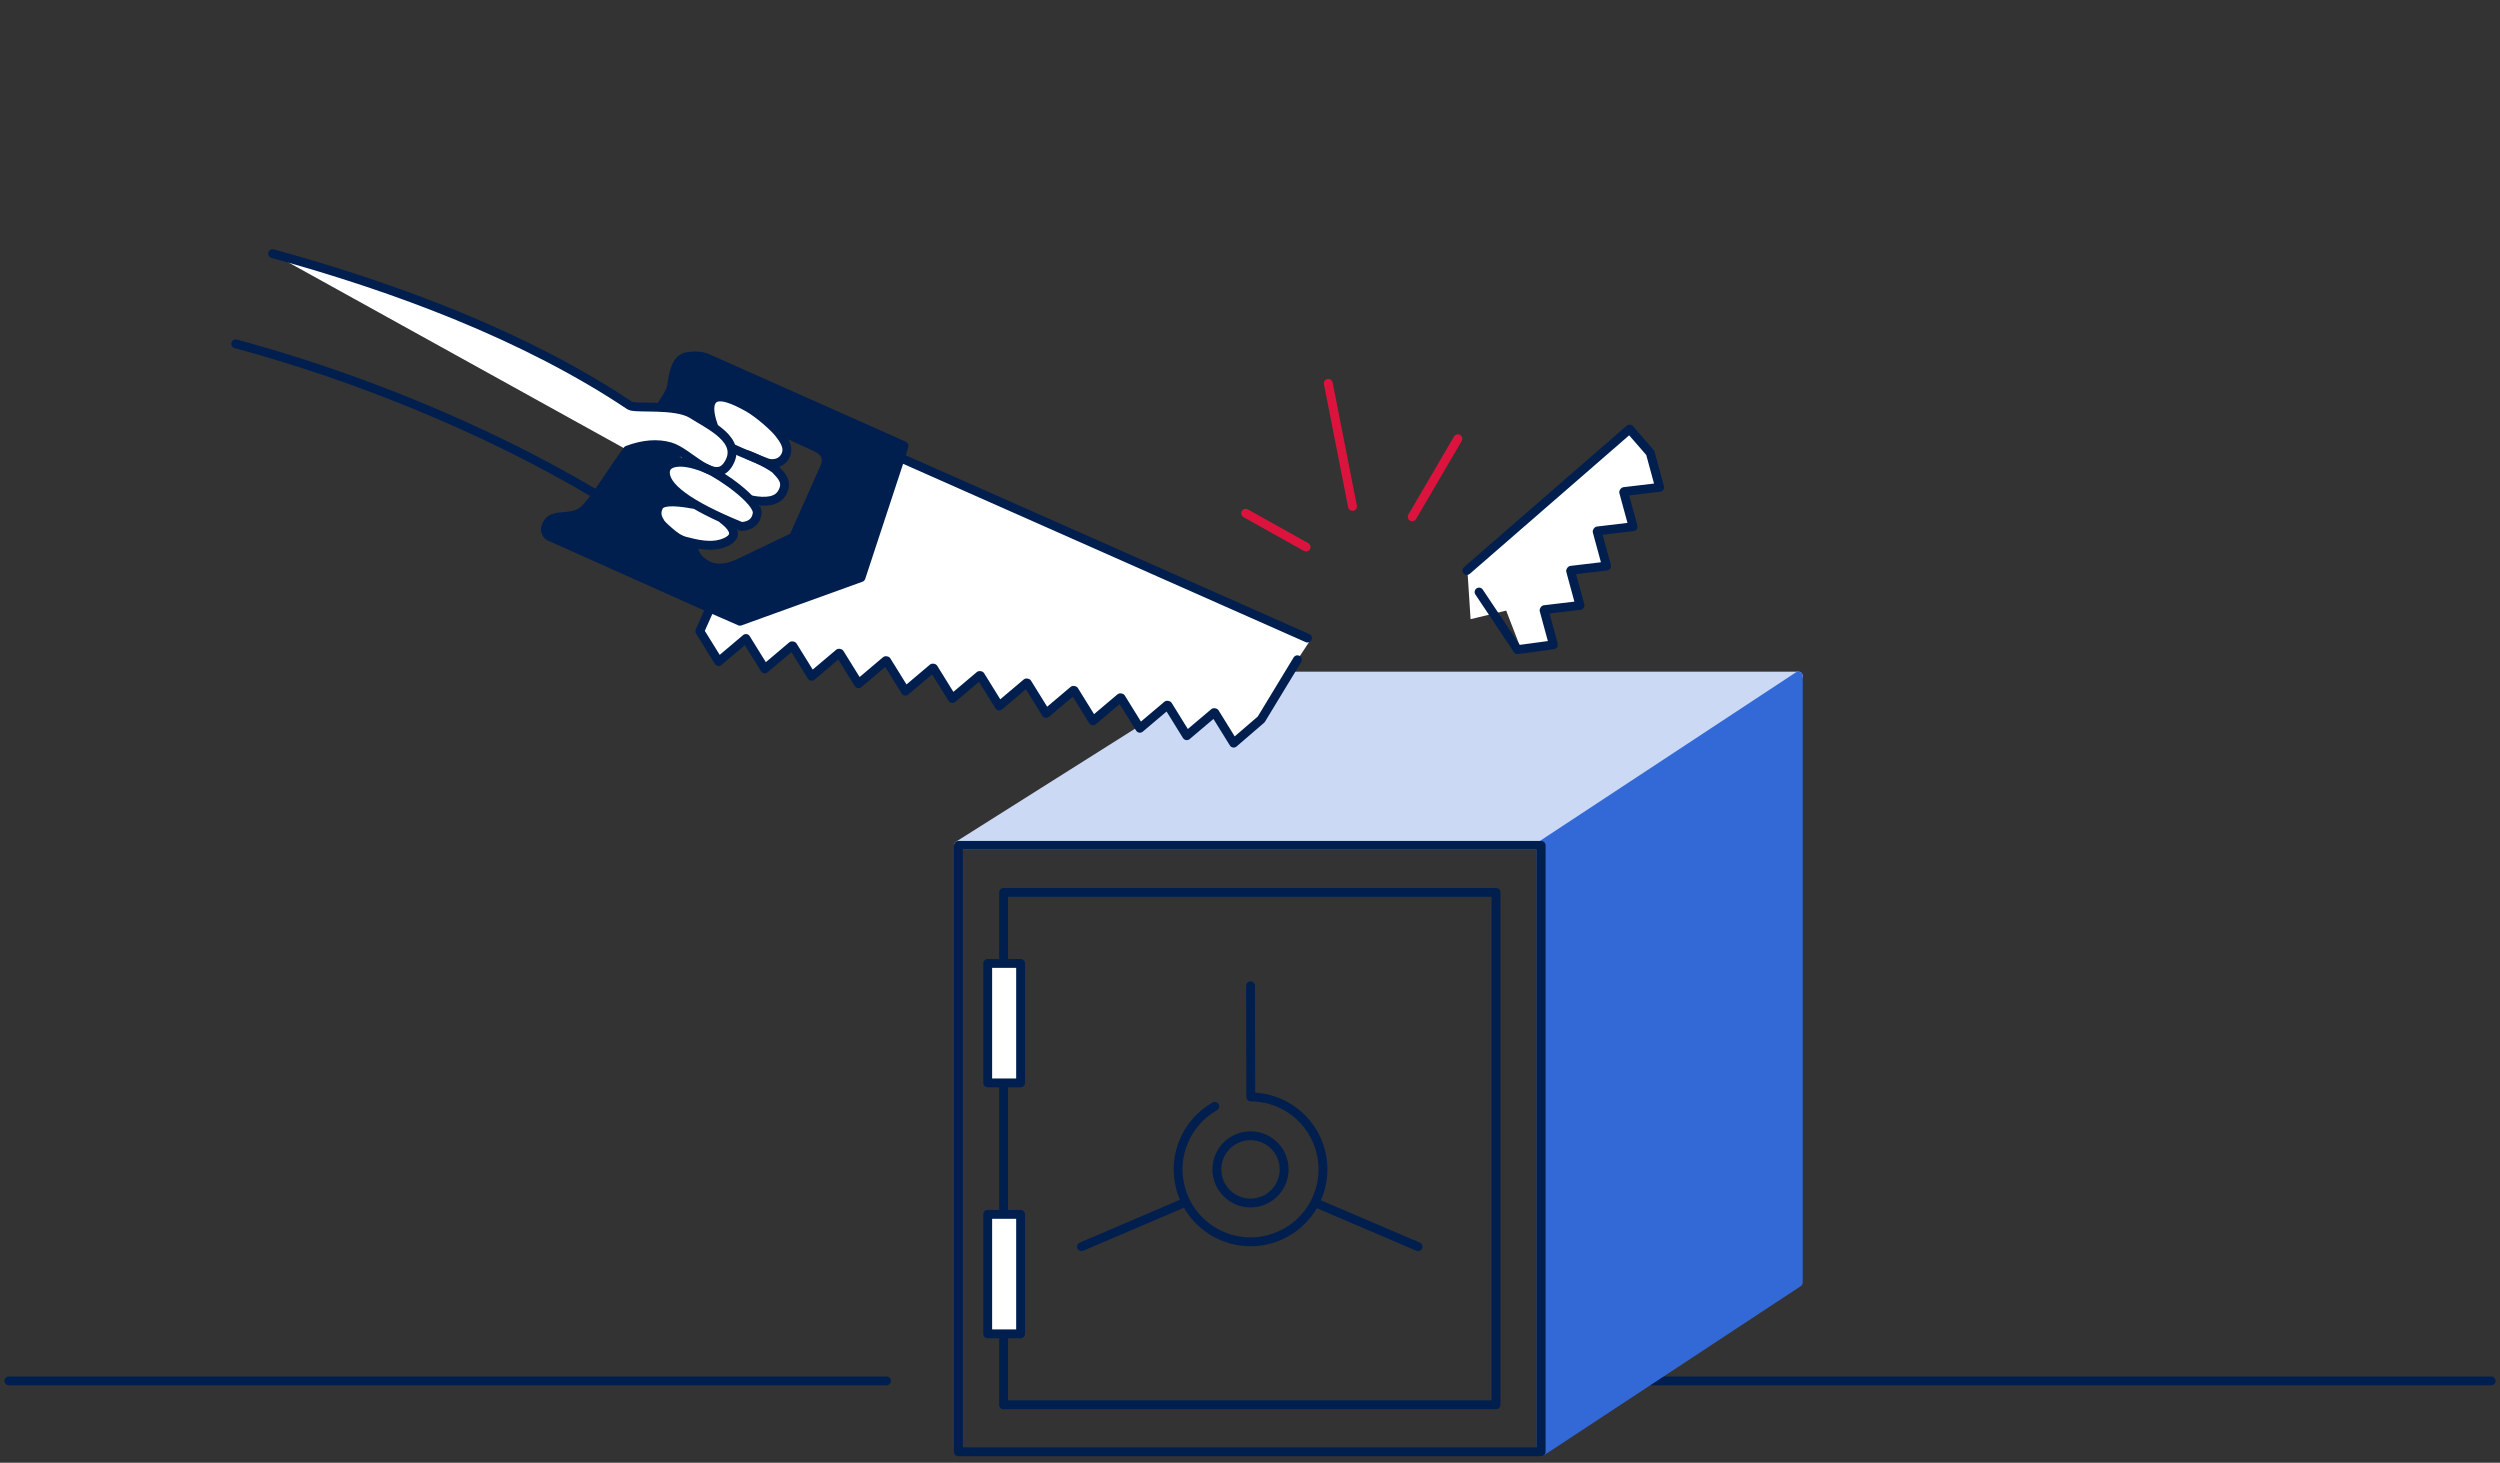 <?xml version="1.0" encoding="UTF-8"?>
<svg width="282px" height="165px" viewBox="0 0 282 165" version="1.1" xmlns="http://www.w3.org/2000/svg" xmlns:xlink="http://www.w3.org/1999/xlink">
    <rect x="0" y="0" width="282" height="165" fill="#333333" stroke="none"/>
    <title>546F3E9F-E1F5-442B-8851-5052C991699A</title>
    <g id="Login-&amp;-Password" stroke="none" stroke-width="1" fill="none" fill-rule="evenodd">
        <g id="HD8---Login---Account-Locked" transform="translate(-579, -218)">
            <g id="Group" transform="translate(536, 142)">
                <g id="Group-2" transform="translate(4, 64.259)">
                    <g id="Non-Individual-/-Generic-/-1-Small-/-Account-locked" transform="translate(40, 13.229)">
                        <line x1="173.5" y1="154.274" x2="280" y2="154.274" id="Border" stroke="#001F4E" stroke-linecap="round" stroke-linejoin="round"></line>
                        <line x1="0" y1="154.274" x2="99" y2="154.274" id="Border" stroke="#001F4E" stroke-linecap="round" stroke-linejoin="round"></line>
                        <g id="strongbox" transform="translate(106.607, 74.273)">
                            <path d="M95.24,0.001 L30.764,0.001 C30.67,0.001 30.577,0.028 30.498,0.078 L0.234,19.177 C-0.19,19.444 -8.40139842e-05,20.1 0.501,20.1 L66.237,20.1 C66.335,20.1 66.43,20.071 66.512,20.017 L95.515,0.918 C95.929,0.646 95.736,0.001 95.24,0.001 Z" id="Fill" fill="#CCD9F5" fill-rule="nonzero"></path>
                            <path d="M94.965,0.083 L65.962,19.182 C65.821,19.275 65.737,19.432 65.737,19.6 L65.737,88.001 C65.737,88.399 66.179,88.637 66.512,88.418 L95.515,69.319 C95.655,69.227 95.74,69.07 95.74,68.902 L95.74,0.501 C95.74,0.103 95.297,-0.136 94.965,0.083 Z" id="Fill" fill="#3369D7" fill-rule="nonzero"></path>
                            <rect id="Border" stroke="#001F4E" stroke-linecap="round" stroke-linejoin="round" x="0.501" y="19.6" width="65.736" height="68.401"></rect>
                            <rect id="Border" stroke="#001F4E" stroke-linecap="round" stroke-linejoin="round" x="5.595" y="24.9" width="55.548" height="57.8"></rect>
                            <rect id="Fill" fill="#FFFFFF" x="3.806" y="32.913" width="3.711" height="13.476"></rect>
                            <rect id="Fill" fill="#FFFFFF" x="3.806" y="61.217" width="3.711" height="13.476"></rect>
                            <rect id="Border" stroke="#001F4E" stroke-linejoin="round" x="3.806" y="32.913" width="3.711" height="13.476"></rect>
                            <rect id="Border" stroke="#001F4E" stroke-linejoin="round" x="3.806" y="61.217" width="3.711" height="13.476"></rect>
                            <path d="M35.544,64.309 C39.059,63.396 41.655,60.202 41.655,56.401 C41.655,51.889 37.997,48.231 33.486,48.231 C28.974,48.231 25.316,51.889 25.316,56.401 C25.316,57.293 25.459,58.151 25.723,58.955 C26.014,59.839 26.452,60.657 27.007,61.379 C27.624,62.179 28.385,62.862 29.252,63.389 C29.834,63.742 30.463,64.025 31.129,64.225" id="Border" stroke="#001F4E" stroke-linecap="round" stroke-linejoin="round" transform="translate(33.486, 56.27) rotate(-195) translate(-33.486, -56.27) "></path>
                            <circle id="Border" stroke="#001F4E" stroke-linecap="round" stroke-linejoin="round" cx="33.452" cy="56.144" r="3.794"></circle>
                            <line x1="40.825" y1="59.937" x2="52.355" y2="64.864" id="Border" stroke="#001F4E" stroke-linecap="round" stroke-linejoin="round"></line>
                            <line x1="14.383" y1="59.937" x2="25.913" y2="64.864" id="Border" stroke="#001F4E" stroke-linecap="round" stroke-linejoin="round" transform="translate(20.148, 62.4) scale(1, -1) translate(-20.148, -62.4) "></line>
                            <line x1="33.481" y1="47.974" x2="33.452" y2="35.435" id="Border" stroke="#001F4E" stroke-linecap="round" stroke-linejoin="round"></line>
                        </g>
                        <g id="saw" transform="translate(120.911, 55.1) rotate(24) translate(-120.911, -55.1) translate(61.301, 21.326)">
                            <polygon id="Fill" fill="#FFFFFF" transform="translate(110.682, 14.765) rotate(-81) translate(-110.682, -14.765) " points="96.917 18.139 97.004 18.139 99.638 21.192 102.272 18.139 102.359 18.139 104.993 21.192 107.627 18.139 107.714 18.139 110.348 21.192 112.982 18.139 113.069 18.139 115.703 21.192 118.337 18.139 118.424 18.139 121.058 21.192 123.692 18.139 124.612 14.705 100.844 8.337 96.751 11.391 99.75 14.232"></polygon>
                            <polyline id="Border" stroke="#001F4E" stroke-linecap="round" stroke-linejoin="round" transform="translate(110.523, 14.766) rotate(-80) translate(-110.523, -14.766) " points="99.634 10.875 96.675 18.104 99.396 21.157 102.03 18.104 102.117 18.104 104.751 21.157 107.385 18.104 107.472 18.104 110.106 21.157 112.74 18.104 112.827 18.104 115.461 21.157 118.095 18.104 118.182 18.104 120.816 21.157 123.45 18.104 124.37 14.67 100.883 8.376"></polyline>
                            <polygon id="Fill" fill="#FFFFFF" transform="translate(56.655, 46.212) rotate(-15) translate(-56.655, -46.212) " points="23.307 53.367 22.571 56.114 25.205 59.168 27.839 56.114 30.473 59.168 33.107 56.114 33.194 56.114 35.828 59.168 38.462 56.114 38.549 56.114 41.183 59.168 43.817 56.114 43.904 56.114 46.538 59.168 49.172 56.114 49.259 56.114 51.893 59.168 54.527 56.114 54.614 56.114 57.248 59.168 59.882 56.114 59.969 56.114 62.603 59.168 65.237 56.114 65.324 56.114 67.958 59.168 70.592 56.114 70.679 56.114 73.313 59.168 75.947 56.114 76.034 56.114 78.668 59.168 81.302 56.114 81.389 56.114 84.023 59.168 86.657 56.114 86.744 56.114 88.179 52.235 89.654 48.752 90.74 46.354 41.861 33.257 40.064 46.378 26.869 54.298"></polygon>
                            <path d="M14.602,36.124 L38.833,36.124 L39.014,37.553 L40.444,51.675 L29.977,61.732 L6.398,61.732 C5.757,61.566 5.514,61.09 5.67,60.305 C5.765,59.823 6.167,59.518 6.659,59.229 L7.349,58.839 C7.878,58.533 8.401,58.173 8.703,57.596 C8.966,57.093 9.181,56.304 9.382,55.348 L9.502,54.755 L9.678,53.803 L10.042,51.745 L10.24,50.678 L10.382,49.965 L10.533,49.258 C10.613,48.9 10.699,48.532 10.789,48.158 L11.511,45.205 L11.646,44.634 L11.831,43.81 L11.939,43.288 C11.956,43.203 11.972,43.119 11.988,43.037 L12.073,42.557 C12.085,42.479 12.097,42.403 12.108,42.329 L12.164,41.9 C12.225,41.354 12.226,40.913 12.143,40.622 L12.004,40.129 L11.914,39.785 C11.642,38.685 11.51,37.492 12.353,36.916 L12.494,36.824 C12.552,36.788 12.621,36.746 12.698,36.703 L12.952,36.566 C13.412,36.333 14.039,36.091 14.602,36.124 Z M27.728,40.412 L25.188,40.526 L25.739,42.448 L25.029,44.155 L24.538,45.362 L24.232,46.13 L23.802,47.23 L23.409,48.266 L23.053,49.239 L22.732,50.147 L22.448,50.992 L22.279,51.52 L22.127,52.019 L21.99,52.49 L21.869,52.933 L21.765,53.348 L21.677,53.734 L21.605,54.091 L21.549,54.421 C21.534,54.526 21.52,54.626 21.51,54.722 L21.486,54.995 C21.464,55.383 21.5,55.669 21.581,55.871 C22.125,57.222 23.83,57.78 24.825,57.523 C25.488,57.352 26.151,56.968 26.815,56.374 L31.614,50.523 L31.733,41.376 L29.817,40.312 L27.728,40.412 Z" id="Fill" fill="#001F4E"></path>
                            <path d="M22.829,62.403 L3.495,57.187 C2.919,56.861 2.807,56.339 3.161,55.62 C3.692,54.543 5.716,54.959 6.792,53.789 C7.867,52.619 9.163,49.184 10.718,46.209 C12.273,43.233 14.531,39.601 14.508,38.284 C14.485,36.966 14.454,35.186 15.671,34.758 C15.994,34.644 17.191,34.291 18.048,34.575 L41.453,40.847 L41.258,42.274" id="Border" stroke="#001F4E" stroke-linecap="round" stroke-linejoin="round" transform="translate(22.206, 48.435) rotate(-15) translate(-22.206, -48.435) "></path>
                            <polyline id="Border" stroke="#001F4E" stroke-linecap="round" stroke-linejoin="round" transform="translate(56.488, 46.257) rotate(-15) translate(-56.488, -46.257) " points="90.4 46.205 41.867 33.301 39.588 47.338 26.875 54.343 23.313 53.412 22.577 56.159 25.211 59.212 27.845 56.159 30.479 59.212 33.113 56.159 33.2 56.159 35.834 59.212 38.468 56.159 38.555 56.159 41.189 59.212 43.823 56.159 43.91 56.159 46.544 59.212 49.178 56.159 49.265 56.159 51.899 59.212 54.533 56.159 54.62 56.159 57.254 59.212 59.888 56.159 59.975 56.159 62.609 59.212 65.243 56.159 65.33 56.159 67.964 59.212 70.598 56.159 70.685 56.159 73.319 59.212 75.953 56.159 76.04 56.159 78.674 59.212 81.308 56.159 81.395 56.159 84.029 59.212 86.677 56.086 89.66 48.797"></polyline>
                            <path d="M21.682,55.788 C21.865,56.678 22.541,57.222 23.709,57.421 C24.877,57.62 26.012,57.115 27.114,55.905 L31.636,50.593 L31.636,42.255 C31.701,40.98 31.094,40.332 29.817,40.312 C29.425,40.306 27.754,40.289 24.805,40.26" id="Border" stroke="#001F4E" stroke-linecap="round" stroke-linejoin="round"></path>
                        </g>
                        <g id="hand" transform="translate(56.736, 43.931) rotate(8) translate(-56.736, -43.931) translate(24.97, 31.043)">
                            <path d="M2.701,4.93827201e-13 C16.997,1.839 32.274,5.224 44.982,11.359 C45.123,11.427 45.433,11.424 45.855,11.385 L46.242,11.345 L46.242,11.345 L46.675,11.292 L46.675,11.292 L47.646,11.171 L47.646,11.171 L48.168,11.112 L48.168,11.112 L48.703,11.061 C49.96,10.957 51.257,10.96 52.122,11.359 C52.311,11.446 52.518,11.536 52.737,11.628 L53.424,11.916 C54.016,12.166 54.645,12.444 55.214,12.77 C54.361,11.909 53.685,10.954 53.883,10.122 C54.22,8.705 55.465,8.696 56.779,9.127 L57.095,9.239 L57.095,9.239 L57.411,9.364 C57.464,9.386 57.516,9.409 57.569,9.432 L57.88,9.572 C57.931,9.597 57.982,9.621 58.033,9.646 L58.334,9.795 L58.334,9.795 L58.765,10.023 L58.765,10.023 L59.407,10.386 L59.407,10.386 L59.733,10.577 L59.733,10.577 L60.135,10.82 L60.135,10.82 L60.537,11.076 L60.537,11.076 L60.932,11.34 C62.034,12.097 62.974,12.913 63.067,13.413 C63.144,13.821 63.039,14.087 62.885,14.353 L62.672,14.709 C62.525,14.961 62.386,15.259 62.337,15.694 C62.295,16.065 62.457,16.482 62.664,16.912 L62.941,17.47 C63.247,18.093 63.504,18.716 63.242,19.243 C63.102,19.525 62.735,19.595 62.34,19.638 L62.001,19.674 C61.608,19.718 61.247,19.789 61.119,20.073 C61.019,20.292 61.03,20.528 61.069,20.766 L61.139,21.122 C61.198,21.415 61.24,21.698 61.106,21.939 C60.851,22.401 60.407,22.686 59.971,22.914 L59.432,23.187 C59.264,23.274 59.113,23.36 58.995,23.454 C58.821,23.594 58.769,23.783 58.74,23.961 L58.71,24.166 C58.688,24.294 58.656,24.399 58.563,24.451 C56.738,25.459 55.305,25.699 53.936,25.59 C53.745,25.575 53.513,25.534 53.256,25.469 L52.937,25.381 C51.344,24.906 49.127,23.719 49.535,22.576 C49.873,21.63 51.535,21.358 54.52,21.759 C51.626,20.885 50.178,19.659 50.178,18.079 C50.178,16.926 51.218,16.702 53.298,17.408 L53.595,17.51 L53.595,17.51 L52.977,17.214 L52.977,17.214 L52.595,17.016 L52.595,17.016 L52.316,16.861 C52.269,16.833 52.221,16.806 52.174,16.777 L51.886,16.599 C51.361,16.261 50.86,15.856 50.629,15.439 C50.46,15.387 50.296,15.349 50.138,15.327 C48.67,15.121 47.1,15.47 45.427,16.373 L2.701,4.93827201e-13 Z" id="Fill" fill="#FFFFFF"></path>
                            <path d="M0,10.651 C13.035,12.278 28.396,15.87 42.477,21.744" id="Border" stroke="#001F4E" stroke-linecap="round" stroke-linejoin="round"></path>
                            <path d="M52.068,25.243 C52.531,25.462 52.966,25.603 53.27,25.634 C54.389,25.751 56.516,26.084 58.006,25.002 C59,24.281 58.719,23.478 57.163,22.592" id="Border" stroke="#001F4E" stroke-linecap="round" stroke-linejoin="round"></path>
                            <path d="M54.69,17.246 C51.855,16.447 50.003,16.948 50.003,18.084 C50.003,19.869 53.119,21.548 59.352,23.121 C60.392,22.905 60.912,22.334 60.912,21.411 C60.912,20.025 56.312,17.703 54.69,17.246 Z" id="Border" stroke="#001F4E" stroke-linecap="round" stroke-linejoin="round"></path>
                            <path d="M59.943,19.989 C61.818,20.104 62.954,19.695 63.35,18.763 C63.945,17.365 62.95,16.784 62.288,16.226 C62.146,16.106 61.081,15.581 59.581,15.198 C58.399,14.896 57.593,14.676 57.163,14.538" id="Border" stroke="#001F4E" stroke-linecap="round" stroke-linejoin="round"></path>
                            <path d="M58.991,15.027 C59.99,15.317 61.14,15.596 61.337,15.617 C61.989,15.683 62.872,15.437 63.174,14.481 C63.491,13.477 62.635,12.666 62.112,12.145 C61.571,11.606 59.616,10.246 58.143,9.681 C56.67,9.117 54.836,8.552 54.194,9.362 C53.767,9.902 53.916,10.879 54.641,12.292" id="Border" stroke="#001F4E" stroke-linecap="round" stroke-linejoin="round"></path>
                            <path d="M2.701,0 C16.997,1.839 32.274,5.224 44.982,11.359 C45.645,11.679 50.083,10.418 52.122,11.359 C54.161,12.301 58.303,13.465 56.867,16.452 C55.666,18.951 52.34,15.636 50.138,15.327 C48.67,15.121 47.1,15.47 45.427,16.373" id="Border" stroke="#001F4E" stroke-linecap="round" stroke-linejoin="round"></path>
                            <path d="M53.553,21.39 C51.271,21.291 50.022,21.555 49.808,22.182 C49.486,23.121 50.003,23.654 50.255,23.976 C50.424,24.191 51.028,24.613 52.068,25.243" id="Border" stroke="#001F4E" stroke-linecap="round" stroke-linejoin="round"></path>
                        </g>
                        <g id="Sparks" transform="translate(151.392, 50.539) rotate(-93) translate(-151.392, -50.539) translate(141.99, 38.368)" stroke="#DC143D" stroke-linecap="round" stroke-linejoin="round">
                            <line x1="0" y1="6.609" x2="4.161" y2="0" id="Border"></line>
                            <line x1="4.304" y1="12.074" x2="18.304" y2="10.074" id="Border"></line>
                            <line x1="2.782" y1="18.741" x2="11.304" y2="24.342" id="Border"></line>
                        </g>
                    </g>
                </g>
            </g>
        </g>
    </g>
</svg>